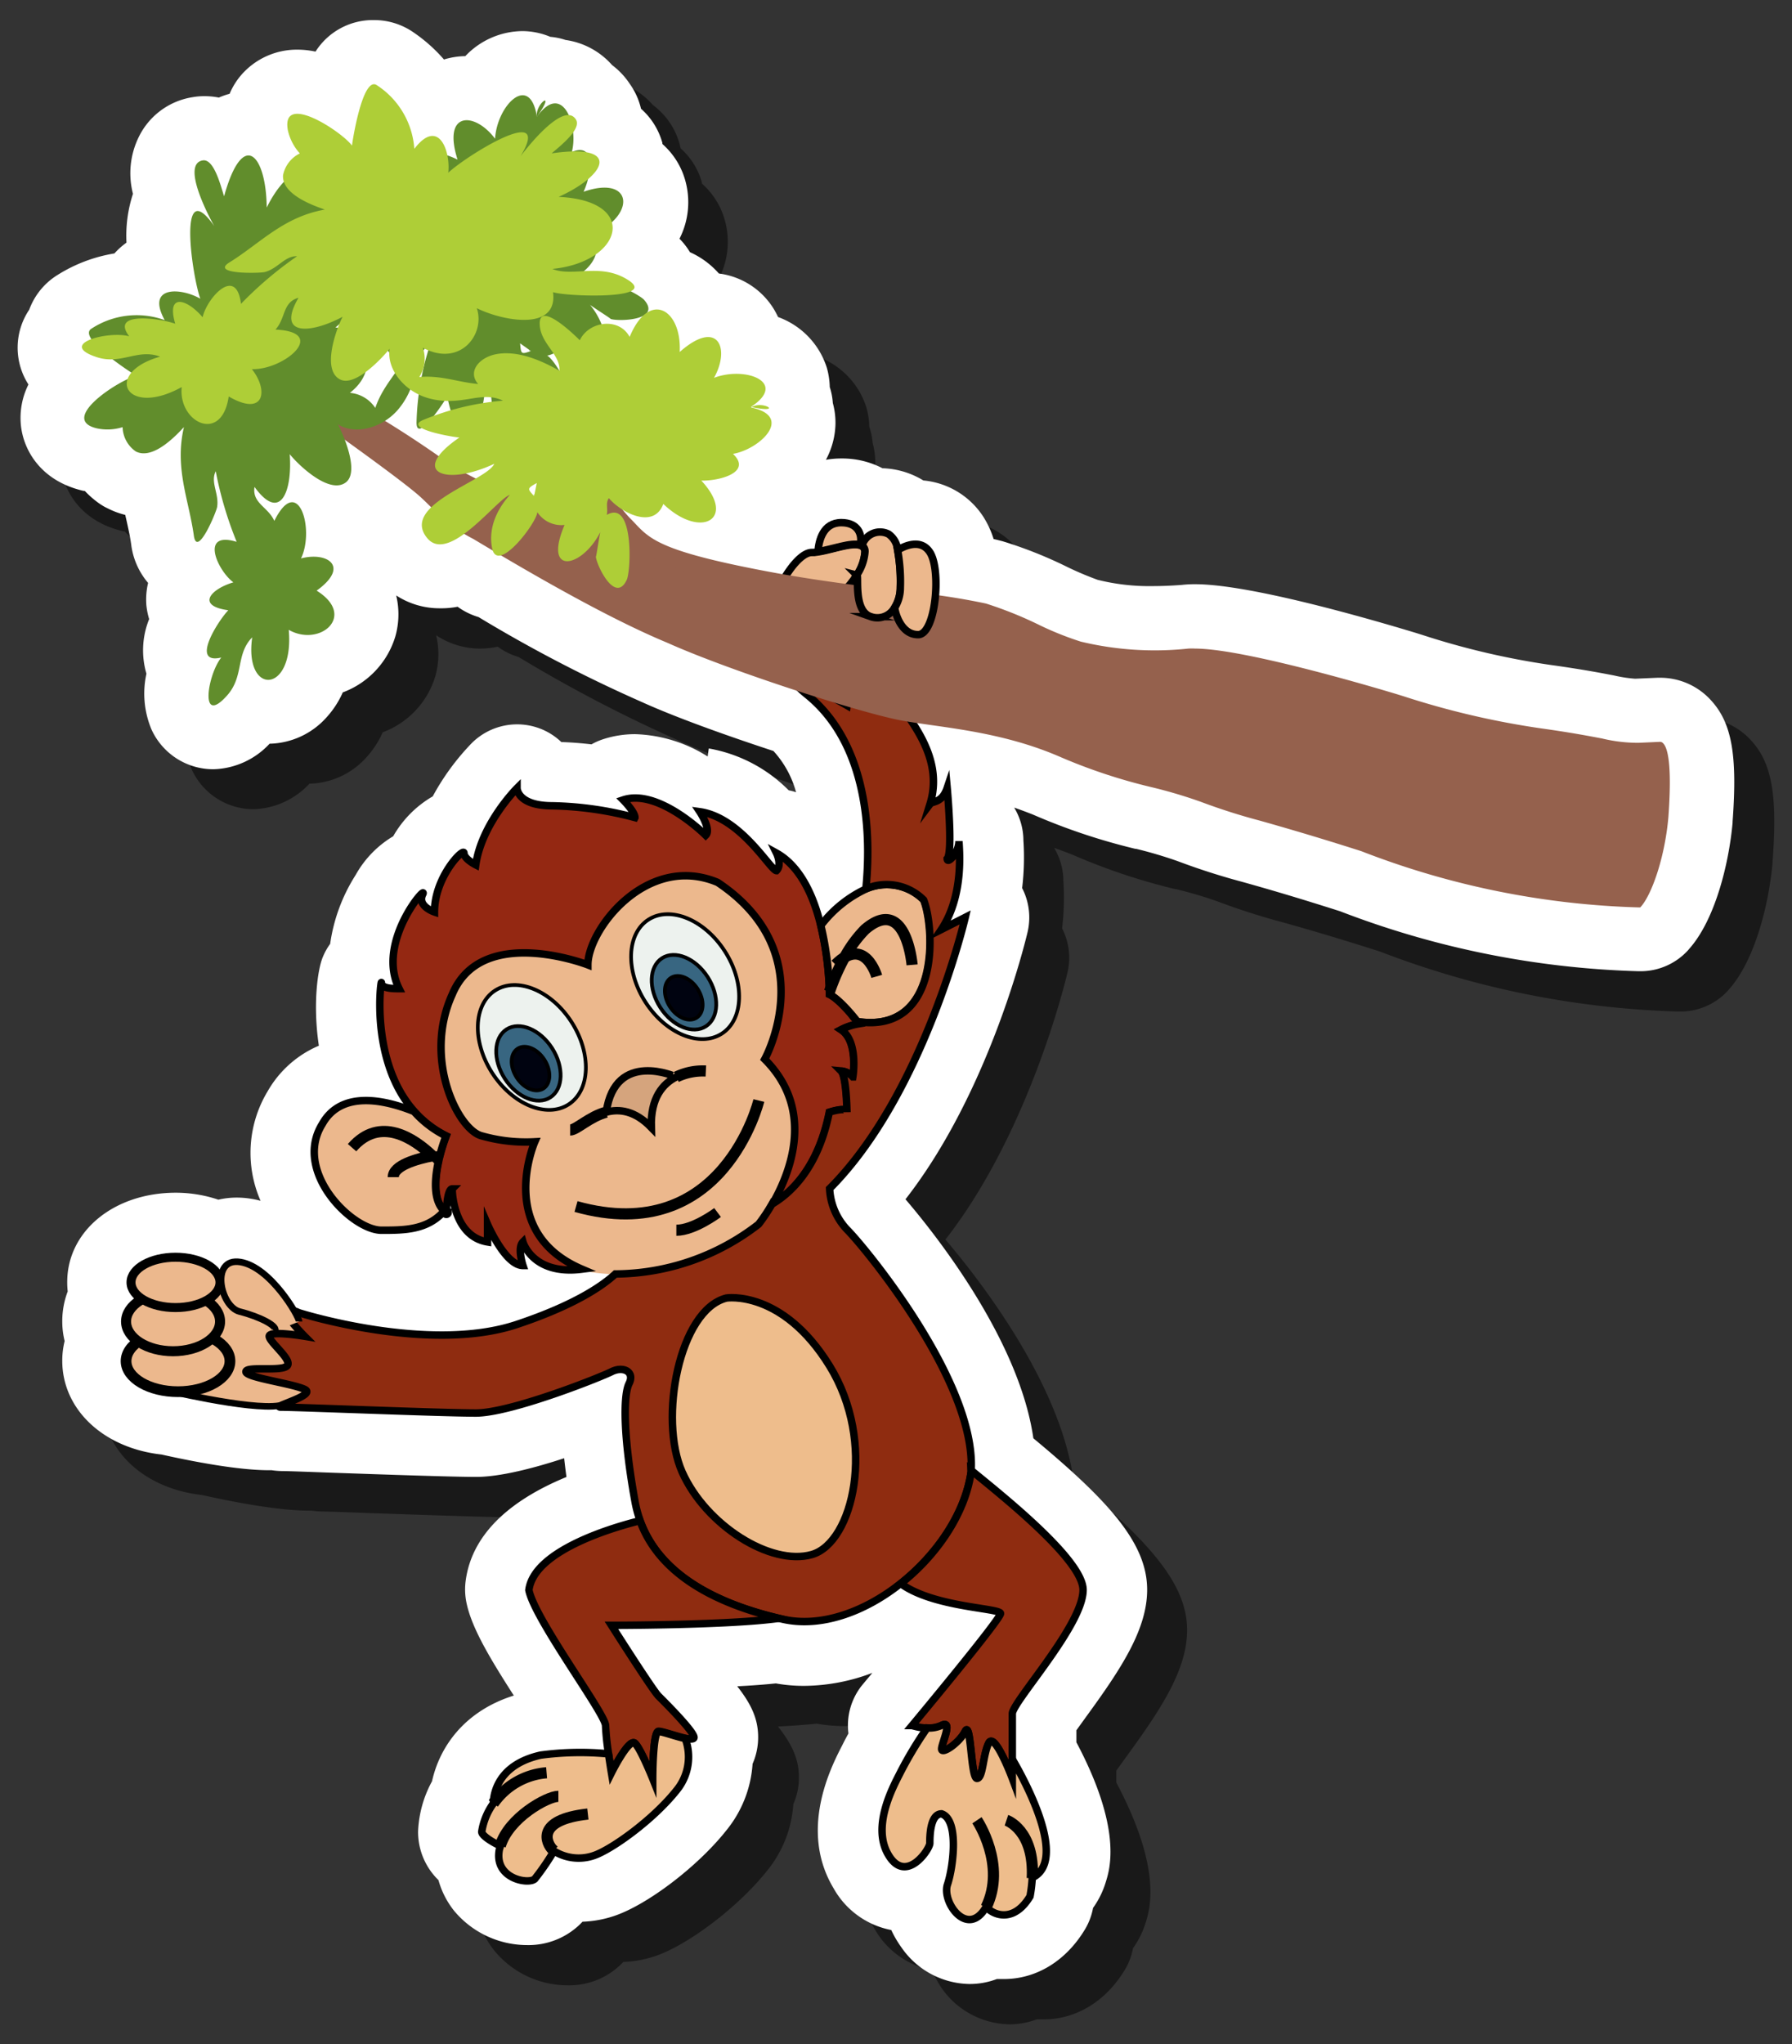 <svg id="ba258fa2-2fe5-4768-b5dd-2631c076f79e" data-name="Layer 1" xmlns="http://www.w3.org/2000/svg" width="257" height="293.1" viewBox="0 0 257 293.1">
  <rect x="0" y="0" width="257" height="293.1" fill="#333333" stroke="none"/>
  <defs>
    <style>
      .b08cb1ed-aacb-48f2-87bb-1bfb1cc8c3ce {
        opacity: 0.5;
      }

      .a60b7ff8-e358-4423-97af-ba09f050859a {
        fill: #fff;
      }

      .a3ab07ec-15b0-4703-8e33-431f051e5e84, .b734db4f-b05d-4825-88c1-a6e7ddf1faa7, .bbc5af43-70ff-4950-a69b-342c864a9eed, .bc5de270-5d9c-48d7-a3dd-3b832a3270f8, .bca28ac5-d95d-4d1d-8f25-a8256bfb82bb, .fcf2f7b2-f009-41ca-ae94-54078f30c451 {
        fill: #ecb88d;
      }

      .a3ab07ec-15b0-4703-8e33-431f051e5e84, .a5d9bf98-2ce0-4395-8ff1-5f0d3708c6cf, .a89f6a43-e320-4109-b412-b5ed01e07c69, .ac4eb144-ebba-4828-ba5d-2686a8a09004, .b121bacb-40af-4bc2-b7cd-42a7fb0028d8, .b734db4f-b05d-4825-88c1-a6e7ddf1faa7, .b8584791-f065-432a-952e-54b403e77846, .bc5de270-5d9c-48d7-a3dd-3b832a3270f8, .bca28ac5-d95d-4d1d-8f25-a8256bfb82bb, .e9299308-2d06-4b7f-8478-0db1428c925f, .ee5e8f91-16be-4200-b6ec-4b43d994734b, .fb9cb8df-7d0d-4346-80d2-f28b469562fe, .fcf2f7b2-f009-41ca-ae94-54078f30c451 {
        stroke: #000;
        stroke-miterlimit: 10;
      }

      .bca28ac5-d95d-4d1d-8f25-a8256bfb82bb {
        stroke-width: 0.94px;
      }

      .a5d9bf98-2ce0-4395-8ff1-5f0d3708c6cf, .a89f6a43-e320-4109-b412-b5ed01e07c69, .ac4eb144-ebba-4828-ba5d-2686a8a09004, .b734db4f-b05d-4825-88c1-a6e7ddf1faa7, .b8584791-f065-432a-952e-54b403e77846 {
        stroke-width: 1.07px;
      }

      .a5d9bf98-2ce0-4395-8ff1-5f0d3708c6cf {
        fill: #d5a47d;
      }

      .a89f6a43-e320-4109-b412-b5ed01e07c69 {
        fill: #942812;
      }

      .fb9cb8df-7d0d-4346-80d2-f28b469562fe {
        fill: none;
        stroke-width: 1.6px;
      }

      .ac4eb144-ebba-4828-ba5d-2686a8a09004 {
        fill: #8f2c10;
      }

      .b8584791-f065-432a-952e-54b403e77846 {
        fill: #eebd8c;
      }

      .e9299308-2d06-4b7f-8478-0db1428c925f {
        fill: #edf2ee;
      }

      .b121bacb-40af-4bc2-b7cd-42a7fb0028d8, .e9299308-2d06-4b7f-8478-0db1428c925f, .ee5e8f91-16be-4200-b6ec-4b43d994734b {
        stroke-width: 0.53px;
      }

      .ee5e8f91-16be-4200-b6ec-4b43d994734b {
        fill: #386681;
      }

      .b121bacb-40af-4bc2-b7cd-42a7fb0028d8 {
        fill: #000310;
      }

      .bc5de270-5d9c-48d7-a3dd-3b832a3270f8 {
        stroke-width: 1.54px;
      }

      .a3ab07ec-15b0-4703-8e33-431f051e5e84 {
        stroke-width: 1.44px;
      }

      .fcf2f7b2-f009-41ca-ae94-54078f30c451 {
        stroke-width: 1.29px;
      }

      .ffec3832-a2cb-4cab-a554-a706b98e9466 {
        fill: #95614d;
      }

      .e50e5f6d-ce0b-4246-8050-0fff9ceac9ef {
        fill: #618d2c;
      }

      .b0a542bc-d30a-46bd-a7a1-bf740f4b2731 {
        fill: #aece37;
      }
    </style>
  </defs>
  <g>
    <path class="b08cb1ed-aacb-48f2-87bb-1bfb1cc8c3ce" d="M251.11,106.14a9.83,9.83,0,0,0-7.22-3.21h-.4l-3.24.14a19.57,19.57,0,0,1-3-.46c-2.2-.43-4.91-.93-9.15-1.52a110.35,110.35,0,0,1-18.31-4.28l-.92-.29c-6.93-2.1-23.9-7-31.71-7a18.82,18.82,0,0,0-1.93.09c-1.44.11-2.84.17-4.16.17a30.57,30.57,0,0,1-7.9-.9,45,45,0,0,1-4.4-1.87,62.21,62.21,0,0,0-9.16-3.64c-.43-.12-.88-.23-1.36-.34a13.32,13.32,0,0,0-1.54-3.26,11.5,11.5,0,0,0-8.58-5.17c-.29-.18-.58-.34-.86-.48a11.94,11.94,0,0,0-5-1.27,12.53,12.53,0,0,0-5.9-1.4,12.28,12.28,0,0,0-2.21.19,11.41,11.41,0,0,0,1.37-5.14,10.81,10.81,0,0,0-.38-3,9.21,9.21,0,0,0-.48-2.31,11.12,11.12,0,0,0-.41-2.75,11.39,11.39,0,0,0-7-7.3c-.15-.32-.32-.63-.49-.94a10.83,10.83,0,0,0-8-5.3c-.09-.11-.19-.21-.29-.32a12.07,12.07,0,0,0-3.86-2.74,10.29,10.29,0,0,0-1.5-1.93,11.54,11.54,0,0,0,.49-9.37,10.87,10.87,0,0,0-2.94-4.21s0-.09,0-.14a10.21,10.21,0,0,0-3.06-4.92,10.2,10.2,0,0,0-1.47-3.56,10.7,10.7,0,0,0-2.52-2.67,10.85,10.85,0,0,0-6.68-3.62A8.91,8.91,0,0,0,84.67,11a10.45,10.45,0,0,0-4-.82,11.42,11.42,0,0,0-8.19,3.59,11.06,11.06,0,0,0-3.06.48A22.74,22.74,0,0,0,65,10.37a9.88,9.88,0,0,0-5.6-1.74A9.75,9.75,0,0,0,51,13.15a12.56,12.56,0,0,0-2.57-.28,10.57,10.57,0,0,0-8.19,3.76,10.17,10.17,0,0,0-1.56,2.57,10.41,10.41,0,0,0-1.54.54,10.7,10.7,0,0,0-2.1-.2,9.6,9.6,0,0,0-1.7.15,10.37,10.37,0,0,0-7.76,5.85,11.77,11.77,0,0,0-.76,8,19.49,19.49,0,0,0-.93,7A10.6,10.6,0,0,0,22.16,42,21.92,21.92,0,0,0,14,45.08a9.82,9.82,0,0,0-4.09,5A9.75,9.75,0,0,0,9.83,60.8a10.75,10.75,0,0,0-1.11,6c.38,3.62,2.91,8,9,9.39l.16,0a13.55,13.55,0,0,0,2.26,1.93c.31.2.62.39.95.56a11.61,11.61,0,0,0,2.54.95l.15.65c.28,1.26.55,2.45.7,3.54a10.45,10.45,0,0,0,2.43,5.56,10,10,0,0,0-.24,3.19,10.41,10.41,0,0,0,.39,2,11.93,11.93,0,0,0-.29,7.76,13.25,13.25,0,0,0,.75,8.05,9.74,9.74,0,0,0,8.86,5.65,11.39,11.39,0,0,0,8-3.66,11.27,11.27,0,0,0,8.17-3.78A13.24,13.24,0,0,0,54.89,105a12.36,12.36,0,0,0,7.53-8,11.62,11.62,0,0,0,.13-5.91A11.37,11.37,0,0,0,68.81,93a12.47,12.47,0,0,0,2.57-.27,9.88,9.88,0,0,0,3,1.48,206.41,206.41,0,0,0,23.46,12.2c4.41,2,11.33,4.54,18.83,7a14.3,14.3,0,0,1,3.25,5.92,7.88,7.88,0,0,0-1.06-.28,21.25,21.25,0,0,0-11.46-6l-.16,1.15A20.57,20.57,0,0,0,96.87,111a14.79,14.79,0,0,0-4.65.74,9.07,9.07,0,0,0-1.62.72c-1.37-.16-2.83-.28-4.33-.33a9,9,0,0,0-2.84-1.85,9.22,9.22,0,0,0-10,2,34.59,34.59,0,0,0-5.6,7.64,15.36,15.36,0,0,0-5.67,5.73,14.8,14.8,0,0,0-5.38,5.62,24.83,24.83,0,0,0-3.65,9.87,8.86,8.86,0,0,0-1,1.76c-.82,1.83-1.5,7-.62,12.84a15.35,15.35,0,0,0-7.36,6.56,17.12,17.12,0,0,0-1,15.68,13.06,13.06,0,0,0-1.41-.3,12.47,12.47,0,0,0-2-.16,11.49,11.49,0,0,0-2.64.3,19.26,19.26,0,0,0-6.1-1c-8.88,0-15.58,5.51-15.58,12.81a11.9,11.9,0,0,0,.07,1.34,12.06,12.06,0,0,0-.78,4.27,11.82,11.82,0,0,0,.34,2.85,11.6,11.6,0,0,0-.34,2.83c0,7,5.94,12.52,14.23,13.44,4.75,1.06,11.07,2.25,15.4,2.25h.4a11.33,11.33,0,0,0,1.43.12c.83,0,3.66.11,7.22.24,7.28.25,17.25.6,20.68.6s8.26-1.25,12.62-2.68c.09.85.2,1.74.33,2.69-7.14,2.94-13.55,7.62-14.47,15a9.36,9.36,0,0,0,.11,2.94c.69,3.44,3,7.48,6.81,13.4-7.18,2.26-10.67,7.47-11.73,12.29a16.36,16.36,0,0,0-2,7.17,9.63,9.63,0,0,0,2.92,7,12.35,12.35,0,0,0,2.33,4.43,13.61,13.61,0,0,0,10.46,4.86,10.62,10.62,0,0,0,7.6-3l.34-.35a16,16,0,0,0,4.52-.82c4.73-1.57,12-7.08,16.12-12.28a16.87,16.87,0,0,0,3.75-9.53,9.5,9.5,0,0,0,.8-3.82c0-2.66-1-4.76-3-7.31,2-.1,3.89-.24,5.54-.41a22.9,22.9,0,0,0,4.07.35,27.94,27.94,0,0,0,9.77-1.86l-1.37,1.64a9.2,9.2,0,0,0-2.06,7.05c-.34.61-.61,1.13-.79,1.49l-.15.3c-1.54,3-6.2,12.05-1.2,20.39a12.09,12.09,0,0,0,8.28,6A15.26,15.26,0,0,0,135,285a12.07,12.07,0,0,0,9.76,5.26,11,11,0,0,0,3.93-.71c.34,0,.67,0,1,0,4.68,0,8.92-2.6,11.64-7.12a9.2,9.2,0,0,0,1.16-3.08,12.65,12.65,0,0,0,1.82-3.68c.61-1.95,2.38-7.66-4.21-20.07v-1.72l1.32-1.83c5-6.86,8.83-12.57,8.83-18.32,0-6.67-5.49-12.72-16.32-21.72-2-13.93-13.72-28.87-18.34-34.27,12.07-15.46,17.27-37.29,17.51-38.31a9.2,9.2,0,0,0-.78-6.31,36.93,36.93,0,0,0,.18-6.87v-.15a9.17,9.17,0,0,0-1.32-4.52c.9.31,1.8.65,2.69,1a88.58,88.58,0,0,0,14.68,4.91l.11,0a61.78,61.78,0,0,1,5.95,1.76,97.71,97.71,0,0,0,9.36,3c3,.84,7.4,2.1,13.94,4.19a129,129,0,0,0,42.77,8.6h.52a9.22,9.22,0,0,0,6.67-3.06l.06-.08c3.82-4.24,5.77-12.44,6.28-18.16v-.15C254.94,114,254.12,109.4,251.11,106.14Z"/>
    <path class="a60b7ff8-e358-4423-97af-ba09f050859a" d="M245.36,100.39a9.83,9.83,0,0,0-7.22-3.21h-.4l-3.24.14a19.57,19.57,0,0,1-3-.46c-2.2-.43-4.91-.93-9.15-1.52a110.35,110.35,0,0,1-18.31-4.28l-.92-.29c-6.93-2.1-23.9-7-31.71-7a16.22,16.22,0,0,0-1.93.1c-1.45.11-2.84.17-4.16.17a30.57,30.57,0,0,1-7.9-.9,46.05,46.05,0,0,1-4.41-1.87,61.64,61.64,0,0,0-9.15-3.64c-.43-.12-.88-.23-1.36-.34A13.32,13.32,0,0,0,141,74.06a11.5,11.5,0,0,0-8.58-5.17c-.29-.18-.58-.34-.86-.48a11.94,11.94,0,0,0-5-1.27,12.53,12.53,0,0,0-5.9-1.4,12.28,12.28,0,0,0-2.21.19,11.41,11.41,0,0,0,1.37-5.14,10.76,10.76,0,0,0-.38-3A9.38,9.38,0,0,0,119,55.5a11.1,11.1,0,0,0-.41-2.74,11.39,11.39,0,0,0-7-7.3c-.15-.32-.32-.63-.49-.94a10.83,10.83,0,0,0-8-5.3c-.09-.11-.19-.21-.29-.32a12.07,12.07,0,0,0-3.86-2.74,10.29,10.29,0,0,0-1.5-1.93,11.54,11.54,0,0,0,.49-9.37,10.87,10.87,0,0,0-2.94-4.21s0-.1,0-.14a10.15,10.15,0,0,0-3.07-4.92A10,10,0,0,0,90.3,12a10.7,10.7,0,0,0-2.52-2.67A10.91,10.91,0,0,0,81.1,5.73a9.39,9.39,0,0,0-2.18-.45,10.45,10.45,0,0,0-4-.82,11.42,11.42,0,0,0-8.19,3.59,11.06,11.06,0,0,0-3.06.48,22.74,22.74,0,0,0-4.4-3.91,9.88,9.88,0,0,0-5.6-1.74A9.75,9.75,0,0,0,45.25,7.4a12.56,12.56,0,0,0-2.57-.28,10.57,10.57,0,0,0-8.19,3.76,10.17,10.17,0,0,0-1.56,2.57,10.41,10.41,0,0,0-1.54.54,10.7,10.7,0,0,0-2.1-.2,9.6,9.6,0,0,0-1.7.15,10.37,10.37,0,0,0-7.76,5.85,11.77,11.77,0,0,0-.76,8,19.27,19.27,0,0,0-.93,7,10.6,10.6,0,0,0-1.73,1.55,21.92,21.92,0,0,0-8.13,3.07,9.82,9.82,0,0,0-4.09,5,9.75,9.75,0,0,0-.11,10.72A10.67,10.67,0,0,0,3,61c.38,3.62,2.91,8,9,9.39l.16,0a13.55,13.55,0,0,0,2.26,1.93c.31.2.62.39,1,.56a11.61,11.61,0,0,0,2.54.95l.15.65c.28,1.26.55,2.45.7,3.54a10.45,10.45,0,0,0,2.43,5.56,10.29,10.29,0,0,0-.25,3.19,10.66,10.66,0,0,0,.4,2A11.93,11.93,0,0,0,21,96.6a13.26,13.26,0,0,0,.75,8.05,9.74,9.74,0,0,0,8.86,5.65,11.39,11.39,0,0,0,8.05-3.66,11.27,11.27,0,0,0,8.17-3.78,13.24,13.24,0,0,0,2.33-3.58,12.36,12.36,0,0,0,7.53-8,11.58,11.58,0,0,0,.13-5.9,11.37,11.37,0,0,0,6.26,1.84A12.47,12.47,0,0,0,65.63,87a9.88,9.88,0,0,0,3,1.48,206.41,206.41,0,0,0,23.46,12.2c4.41,2,11.33,4.54,18.83,7a14.3,14.3,0,0,1,3.25,5.92,7.88,7.88,0,0,0-1.06-.28,21.29,21.29,0,0,0-11.46-6l-.16,1.15a20.57,20.57,0,0,0-10.39-3.2,14.75,14.75,0,0,0-4.65.74,9.07,9.07,0,0,0-1.62.72c-1.37-.16-2.83-.28-4.33-.33a9.11,9.11,0,0,0-2.84-1.85,9.22,9.22,0,0,0-10,2,34.59,34.59,0,0,0-5.6,7.64,15.41,15.41,0,0,0-5.67,5.72A14.89,14.89,0,0,0,51,125.47a24.83,24.83,0,0,0-3.65,9.87,8.86,8.86,0,0,0-1,1.76c-.82,1.83-1.5,7-.62,12.84a15.35,15.35,0,0,0-7.36,6.56,17.09,17.09,0,0,0-1,15.68,13.06,13.06,0,0,0-1.41-.3,12.47,12.47,0,0,0-2-.16,11.49,11.49,0,0,0-2.64.3,19.26,19.26,0,0,0-6.1-1c-8.88,0-15.58,5.51-15.58,12.81a11.9,11.9,0,0,0,.07,1.34,12.06,12.06,0,0,0-.78,4.27,11.82,11.82,0,0,0,.34,2.85,11.6,11.6,0,0,0-.34,2.83c0,7,5.94,12.52,14.23,13.44,4.75,1.06,11.07,2.25,15.4,2.25h.4a11.33,11.33,0,0,0,1.43.12c.83,0,3.66.11,7.22.24,7.28.25,17.25.6,20.68.6s8.26-1.25,12.62-2.68c.09.85.2,1.74.33,2.69-7.14,2.94-13.55,7.61-14.47,15a9.36,9.36,0,0,0,.11,2.94c.69,3.44,3,7.48,6.81,13.4-7.19,2.26-10.67,7.47-11.73,12.29a16.36,16.36,0,0,0-2,7.17,9.63,9.63,0,0,0,2.92,7A12.35,12.35,0,0,0,65.14,274,13.64,13.64,0,0,0,75.6,278.9a10.62,10.62,0,0,0,7.6-3l.34-.35a16,16,0,0,0,4.52-.82c4.73-1.57,12-7.08,16.11-12.28a16.81,16.81,0,0,0,3.76-9.53,9.5,9.5,0,0,0,.8-3.82c0-2.66-1-4.76-3-7.31,2-.1,3.89-.24,5.54-.41a22.9,22.9,0,0,0,4.07.35,27.94,27.94,0,0,0,9.77-1.86l-1.37,1.64a9.2,9.2,0,0,0-2.06,7.05c-.34.61-.61,1.13-.79,1.49l-.15.3c-1.54,3-6.2,12.05-1.2,20.39a12.09,12.09,0,0,0,8.28,6,15.26,15.26,0,0,0,1.45,2.48,12.07,12.07,0,0,0,9.76,5.26,11,11,0,0,0,3.93-.71c.34,0,.67,0,1,0,4.68,0,8.92-2.6,11.64-7.12a9.2,9.2,0,0,0,1.16-3.08,12.58,12.58,0,0,0,1.82-3.69c.61-1.94,2.38-7.65-4.21-20.06v-1.72l1.32-1.83c5-6.86,8.83-12.57,8.83-18.32,0-6.67-5.49-12.72-16.32-21.72-2-13.93-13.72-28.87-18.34-34.27,12.07-15.46,17.27-37.29,17.51-38.31a9.2,9.2,0,0,0-.78-6.31,37,37,0,0,0,.18-6.88v-.14a9.17,9.17,0,0,0-1.32-4.52c.9.31,1.8.65,2.69,1a88.58,88.58,0,0,0,14.68,4.91l.11,0a61.78,61.78,0,0,1,5.95,1.76,97.71,97.71,0,0,0,9.36,3c3,.84,7.4,2.1,13.94,4.19a129,129,0,0,0,42.77,8.6h.52a9.22,9.22,0,0,0,6.67-3.06l.06-.08c3.82-4.24,5.77-12.44,6.28-18.16v-.15C249.19,108.24,248.37,103.65,245.36,100.39Z"/>
    <g>
      <g>
        <path class="bca28ac5-d95d-4d1d-8f25-a8256bfb82bb" d="M23,199.15s12.79,3.11,17.05,2.4,5.67-2.13,5.67-2.13l-1.42-8.51-2.54-3-8.1-3.35h-5"/>
        <path class="b734db4f-b05d-4825-88c1-a6e7ddf1faa7" d="M110.52,90.16c.84,3.38,4.22,6.76,5.28,8,2.24,1,5.71,3,5.71,3s.84-7.61,1.69-6.76,0,3.38.85,4.22,3.38-5.07,5.07-4.22a.91.91,0,0,1,.42.36A3.84,3.84,0,0,0,131.76,91h-.11c-2.25,0-3.17-2.67-3.34-3.85a2.81,2.81,0,0,1-3.42,1.32c-2.54-.85-1.69-5.92-2-6a6.87,6.87,0,0,0,1.16-3.25,1,1,0,0,0-.42-.9,1,1,0,0,0-.26-.12c-1.26-.45-4.05.64-6.06.94a5.52,5.52,0,0,1-.87.08C113.9,79.17,109.67,86.78,110.52,90.16Z"/>
        <path class="b734db4f-b05d-4825-88c1-a6e7ddf1faa7" d="M123.2,93.54c2.54-6.76-4.23-7.61-4.23-7.61,1.06,0,2.78-1.65,3.92-3.51"/>
        <path class="b734db4f-b05d-4825-88c1-a6e7ddf1faa7" d="M117.31,79.09c2-.3,4.8-1.39,6.06-.94.36-1.57-.35-3.21-2.71-3.21C118,74.94,117.43,77.57,117.31,79.09Z"/>
        <path class="bbc5af43-70ff-4950-a69b-342c864a9eed" d="M128.31,87.15a2,2,0,0,1,0-.37"/>
        <path class="bbc5af43-70ff-4950-a69b-342c864a9eed" d="M69.09,162.87a23.26,23.26,0,0,0,7.61.85S71,176.67,83.47,182h0l.83.33a24,24,0,0,0,4,.37,33.78,33.78,0,0,0,20.54-7.13,25.06,25.06,0,0,0,1.92-2.88c2.61-4.51,6.19-13.53-1.08-20.8,0,0,8.46-15.22-6.76-25.36-10.15-4.23-18.6,6.76-18.6,11.83,0,0-15.22-5.92-19.45,4.23C60.63,151.88,65.7,162,69.09,162.87Zm17.85-3.4c1.29-9,10-5.05,10-5.05-1.91,1-3.72,3-3.58,7.25C91,159.22,88.81,159,86.94,159.47Z"/>
        <path class="a5d9bf98-2ce0-4395-8ff1-5f0d3708c6cf" d="M86.94,159.47c1.87-.5,4.09-.25,6.47,2.2-.14-4.26,1.67-6.3,3.58-7.25C97,154.42,88.23,150.43,86.94,159.47Z"/>
        <path class="a89f6a43-e320-4109-b412-b5ed01e07c69" d="M59.42,159.36A15.08,15.08,0,0,0,64,162.87a27.18,27.18,0,0,0-.85,2.66c-.09.34-.18.72-.26,1.1-.53,2.47-.74,5.52.86,7l.29-.34c.06-1,.26-2.82.81-2.82a10.74,10.74,0,0,0,.13,1.45c.32,2,1.37,5.57,4.94,6.16v-2.53s2.54,5.91,5.08,5.91c0,0-.85-2.53,0-3.38,0,0,1.37,4.81,8.46,3.9C71,176.67,76.7,163.72,76.7,163.72a23.26,23.26,0,0,1-7.61-.85c-3.39-.84-8.46-11-4.23-20.29,4.23-10.15,19.45-4.23,19.45-4.23,0-5.07,8.45-16.06,18.6-11.83,15.22,10.14,6.76,25.36,6.76,25.36,7.27,7.27,3.69,16.29,1.08,20.8,2.7-1.59,6.62-5.22,8.22-13.19,0,0,2.52-.84,2.54,0,0-.7-.12-5.18-.85-5.91a2.6,2.6,0,0,1,1.69.85s.85-5.08-1.69-6.77a8.54,8.54,0,0,1,2.54-.84l-.25-.32c-.67-.86-2.61-3.23-4-3.91,0,0,0-.12,0-.34h0a46.27,46.27,0,0,0-1.24-9.53c-1-4.17-2.92-8.49-6.35-10.4.06.12.8,1.71,0,2.52-.84,0-5.07-7.61-11-8.45,0,0,1.69,2.54.85,3.38,0,0-6.77-6.76-11.84-5.07,0,0,1.69,1.69,1.69,2.53a49.51,49.51,0,0,0-11.84-1.69c-5.07,0-5.07-2.53-5.07-2.53s-5.07,5.07-5.92,11c0,0-1.69-.85-1.69-1.69s-4.23,3.38-4.23,8.45c0,0-2.53-.84-1.69-2.53s-6.76,6.76-3.38,13.52c-.85,0-2.54,0-2.54-.84S52.91,152.07,59.42,159.36Z"/>
        <path class="fb9cb8df-7d0d-4346-80d2-f28b469562fe" d="M63.76,173.64a1.27,1.27,0,0,0,.25.22c0,.3,0,0,0-.56"/>
        <path class="fb9cb8df-7d0d-4346-80d2-f28b469562fe" d="M111.37,122.3h0"/>
        <path class="fb9cb8df-7d0d-4346-80d2-f28b469562fe" d="M121.51,159.48v.09"/>
        <path class="fb9cb8df-7d0d-4346-80d2-f28b469562fe" d="M108.83,157.8S103.75,178.94,82.61,173"/>
        <path class="fb9cb8df-7d0d-4346-80d2-f28b469562fe" d="M102.91,173.86S99.53,176.4,97,176.4"/>
        <path class="fb9cb8df-7d0d-4346-80d2-f28b469562fe" d="M97,154.42a8.74,8.74,0,0,1,4.23-.85"/>
        <path class="fb9cb8df-7d0d-4346-80d2-f28b469562fe" d="M86.94,159.47c-2.42.65-4.27,2.56-5.17,2.56"/>
        <path class="b734db4f-b05d-4825-88c1-a6e7ddf1faa7" d="M117.72,132.7a46.27,46.27,0,0,1,1.24,9.53h0c0,.22,0,.34,0,.34,1.37.68,3.31,3,4,3.91,12,1.82,11.15-13.45,9.55-17.44a7.5,7.5,0,0,0-8.28-1.59A17.37,17.37,0,0,0,117.72,132.7Z"/>
        <path class="fb9cb8df-7d0d-4346-80d2-f28b469562fe" d="M130.81,138.35s-.85-10.14-6.76-5.07a17.84,17.84,0,0,0-2.93,4,31.81,31.81,0,0,0-2.16,4.92"/>
        <path class="fb9cb8df-7d0d-4346-80d2-f28b469562fe" d="M125.74,140s-1.69-5.92-5.92-1.69"/>
        <path class="b734db4f-b05d-4825-88c1-a6e7ddf1faa7" d="M54.71,176.4c3.27,0,6.56,0,9-2.76-1.6-1.49-1.39-4.54-.86-7-.26-.27-.56-.58-.9-.9l1.16-.2a27.18,27.18,0,0,1,.85-2.66,15.08,15.08,0,0,1-4.59-3.51c-4.08-1.64-10.41-3.13-13.16,1.82C42,168,50.49,176.4,54.71,176.4Z"/>
        <path class="fb9cb8df-7d0d-4346-80d2-f28b469562fe" d="M50.49,164.56c4-4.6,8.86-1.36,11.51,1.17"/>
        <path class="fb9cb8df-7d0d-4346-80d2-f28b469562fe" d="M56.4,168.79c0-1.68,3.35-2.62,5.6-3.06"/>
        <path class="ac4eb144-ebba-4828-ba5d-2686a8a09004" d="M40.34,201.77h.11c2.34,0,22.81.84,27.79.84s17.76-5.07,19.45-5.92,3.38,0,2.53,1.69-.84,7.61.85,16.91a16.92,16.92,0,0,0,.74,2.76c2.68,7.44,10.29,11.74,19.91,14h0l.48.11c5.48,1.27,11.8-1,17-5.14s9.24-10.06,10.08-16a2.09,2.09,0,0,0,0-.25c.64-12.68-15.24-31.9-17.76-34.42a9.15,9.15,0,0,1-2.54-5.92c13.53-13.53,19.45-38.89,19.45-38.89L135,133.28c3.38-5.07,2.53-11.84,2.53-12.68,0,1.69-1.69,3.38-1.69,2.53.85-.84,0-10.14,0-10.14-.74,2.21-2.13,1.85-2.46,2.29,2.32-7.49-4.31-13.31-5.15-15.82-.73-2.22,1.74-3.78,1.27-4.71a.91.91,0,0,0-.42-.36c-1.69-.85-4.23,5.07-5.07,4.22s0-3.38-.85-4.22-1.69,6.76-1.69,6.76-3.47-2-5.71-3c-1.9-.87-2.92-1-.21,1.3,10,7.88,9.13,23,8.63,28a7.5,7.5,0,0,1,8.28,1.59c1.6,4,2.44,19.26-9.55,17.44l.25.32a8.54,8.54,0,0,0-2.54.84c2.54,1.69,1.69,6.77,1.69,6.77a2.6,2.6,0,0,0-1.69-.85c.73.73.83,5.21.85,5.91,0-.83-2.54,0-2.54,0-1.6,8-5.52,11.6-8.22,13.19a25.06,25.06,0,0,1-1.92,2.88,33.78,33.78,0,0,1-20.54,7.13c-1.67,1.56-5.61,4.4-14.13,7.24-12.68,4.23-31.28-1.69-31.28-1.69s-1.16-.58-1.56-.3a.35.35,0,0,0-.14.3c0,.84,2.54,3.38,2.54,3.38s-5.07-.85-5.07,0S42,195,41.18,195.85s-5.91,0-5.91.84,6.76,1.69,8.45,2.54S38.65,201.77,40.34,201.77Z"/>
        <path class="fb9cb8df-7d0d-4346-80d2-f28b469562fe" d="M133.41,115.29a0,0,0,0,1,0,0,0,0,0,0,0,0,0"/>
        <path class="b8584791-f065-432a-952e-54b403e77846" d="M104.18,186.12s8-1.26,14.79,9.73,3.38,25.36-2.53,27.05-15.22-4.22-18.61-11.83-.42-23.25,6.35-24.95Z"/>
        <path class="ac4eb144-ebba-4828-ba5d-2686a8a09004" d="M143.49,231.36c0,.84-12.68,16.06-12.68,16.06a8.69,8.69,0,0,0,2.16.37,4.22,4.22,0,0,0,2.07-.37c1.69-.84,0,2.54,0,3.39s2.53-.85,3.38-2.54.84,6.76,1.69,6.76.85-3.38,1.69-5.07,3.38,5.07,3.38,5.07v-9.3c0-1.69,10.15-12.68,10.15-17.75,0-4.3-11.49-13.42-16.06-17.16a2.09,2.09,0,0,1,0,.25c-.84,5.93-4.87,11.87-10.08,16C133.88,230.51,143.49,230.56,143.49,231.36Z"/>
        <path class="b8584791-f065-432a-952e-54b403e77846" d="M127.43,266c2.53,4.22,5.92-.85,5.92-1.7s0-4.22,1.69-4.22c2.53.84,1.69,7.61.84,10.14s2.91,7.79,5.54,3.21c1.27,1.37,4.1,2.15,6.3-1.52a20.07,20.07,0,0,0,.32-2.67c5-2.38-.62-13.15-2.86-17V255s-2.53-6.76-3.38-5.07S141,255,140.11,255s-.85-8.45-1.69-6.76-3.38,3.38-3.38,2.54,1.69-4.23,0-3.39a4.22,4.22,0,0,1-2.07.37,56.24,56.24,0,0,0-3.85,6.4C128.27,255.88,124.89,261.8,127.43,266Z"/>
        <path class="fb9cb8df-7d0d-4346-80d2-f28b469562fe" d="M144.34,261s4.06,1.36,3.7,8.32"/>
        <path class="fb9cb8df-7d0d-4346-80d2-f28b469562fe" d="M140.11,261s4.3,6.39,1.31,12.5h0"/>
        <path class="ac4eb144-ebba-4828-ba5d-2686a8a09004" d="M75.85,228c.85,4.22,11,17.75,11,19.44a35.59,35.59,0,0,0,.43,4.05c.21,1.47.42,2.72.42,2.72s2.53-5.07,3.38-4.23S93.61,255,93.61,255s0-6.76.84-6.76c.55,0,2.5.7,3.82,1h0c.72.15,1.26.17,1.26-.12,0-.85-4.23-5.08-5.08-5.92s-6.76-10.15-6.76-10.15,16.8,0,24-1c-9.62-2.3-17.23-6.6-19.91-14C88.36,218.9,76.57,222.21,75.85,228Z"/>
        <path class="b8584791-f065-432a-952e-54b403e77846" d="M71.75,264.67c0,.17-.09.34-.13.51-.84,4.23,4.23,5.07,5.08,4.23a35.79,35.79,0,0,0,2.74-4,6.69,6.69,0,0,0,5.71.66c2.54-.85,8.46-5.08,11.84-9.31a7.54,7.54,0,0,0,1.28-7.48h0c-1.32-.27-3.27-1-3.82-1-.84,0-.84,6.76-.84,6.76s-1.69-4.22-2.54-5.07-3.38,4.23-3.38,4.23-.21-1.25-.42-2.72a42.61,42.61,0,0,0-9.73.18c-6,1.35-6.75,5.35-6.79,6.94a9.36,9.36,0,0,0-1.66,4.05C69.09,263.19,70.52,264.1,71.75,264.67Z"/>
        <path class="fb9cb8df-7d0d-4346-80d2-f28b469562fe" d="M79.44,265.37l-.21-.19c-.84-.85-2.53-4.23,5.08-5.07"/>
        <path class="fb9cb8df-7d0d-4346-80d2-f28b469562fe" d="M71.75,264.67c1.18-4,6.7-7.1,8.33-7.1"/>
        <path class="fb9cb8df-7d0d-4346-80d2-f28b469562fe" d="M70.75,258.59a10.31,10.31,0,0,1,7.64-4.4"/>
        <g>
          <ellipse class="e9299308-2d06-4b7f-8478-0db1428c925f" cx="98.26" cy="140.04" rx="6.76" ry="9.72" transform="translate(-60.21 75.58) rotate(-32.81)"/>
          <ellipse class="ee5e8f91-16be-4200-b6ec-4b43d994734b" cx="98.09" cy="142.27" rx="4.04" ry="5.81" transform="translate(-61.44 75.85) rotate(-32.81)"/>
          <ellipse class="b121bacb-40af-4bc2-b7cd-42a7fb0028d8" cx="98.06" cy="143.07" rx="2.36" ry="3.4" transform="translate(-61.88 75.96) rotate(-32.81)"/>
        </g>
        <g>
          <ellipse class="e9299308-2d06-4b7f-8478-0db1428c925f" cx="76.27" cy="150.19" rx="6.76" ry="9.72" transform="translate(-69.21 65.29) rotate(-32.81)"/>
          <ellipse class="ee5e8f91-16be-4200-b6ec-4b43d994734b" cx="76.11" cy="152.41" rx="4.04" ry="5.81" transform="matrix(0.84, -0.54, 0.54, 0.84, -70.45, 65.55)"/>
          <ellipse class="b121bacb-40af-4bc2-b7cd-42a7fb0028d8" cx="76.08" cy="153.22" rx="2.36" ry="3.4" transform="translate(-70.88 65.67) rotate(-32.81)"/>
        </g>
        <ellipse class="bc5de270-5d9c-48d7-a3dd-3b832a3270f8" cx="25.53" cy="195.17" rx="7.45" ry="4.38"/>
        <ellipse class="a3ab07ec-15b0-4703-8e33-431f051e5e84" cx="24.82" cy="189.49" rx="6.74" ry="4.26"/>
        <ellipse class="fcf2f7b2-f009-41ca-ae94-54078f30c451" cx="25.17" cy="183.88" rx="6.38" ry="3.61"/>
        <path class="bca28ac5-d95d-4d1d-8f25-a8256bfb82bb" d="M42.9,189.49c0-.71-4.09-7.83-8.43-8.53s-2.92,6.4-.08,7.11,5.68,2.13,5,2.84"/>
      </g>
      <g>
        <g>
          <path class="ffec3832-a2cb-4cab-a554-a706b98e9466" d="M235.16,129.84a117.36,117.36,0,0,1-39.84-8c-13.59-4.36-18.07-5.13-22.94-7.05s-12.95-3.08-20.38-6.54c-8.34-3.59-16.54-4.1-22.44-5.12S104.7,95.89,95.85,91.92C86.88,88.2,75.09,81.28,68,77.05c-4.36-2.44-5-3.59-7.43-5.9S46.36,60.51,46.36,60.51l2.19-3.71a148.63,148.63,0,0,1,13.84,8.59c4.62,3.33,8,4.61,15.13,7.43S86.11,76,86.11,76a56.51,56.51,0,0,0-5.25-8.47c-2.7-3.33-9.49-10.89-9.49-10.89l2.06-1.41s7.81,6.41,10,9.23,3.73,6.92,6.68,9.87,3.08,4.74,21.27,8.07c13.46,2.44,25.38,3.08,30,4.36S151.49,91.36,155,92.3a45.77,45.77,0,0,0,15.51,1c5.64-.64,25.38,5.13,30,6.54a124,124,0,0,0,20.65,4.87c9.23,1.28,10.9,2.18,14,2.05l3.08-.13s1.66-.12.89,10.51C238.52,122.94,236.67,128.16,235.16,129.84Z"/>
          <path class="ffec3832-a2cb-4cab-a554-a706b98e9466" d="M195.24,122.05c-6.63-2.12-11.17-3.42-14.48-4.36a87.05,87.05,0,0,1-8.49-2.7,68.65,68.65,0,0,0-7-2.09,79.13,79.13,0,0,1-13.39-4.44c-6.51-2.8-13-3.74-18.24-4.48-1.47-.21-2.86-.41-4.14-.63-5.73-1-24.85-7.17-33.76-11.17C86.94,88.53,75.64,81.93,67.9,77.29a22.29,22.29,0,0,1-6.14-4.63c-.41-.4-.84-.83-1.35-1.3C58,69.09,46.32,60.82,46.2,60.74l-.2-.15,2.44-4.16.24.12a155.7,155.7,0,0,1,13.89,8.61c4.49,3.26,7.68,4.5,14.68,7.25l.38.15c4.75,1.87,7,2.67,7.92,3a51.71,51.71,0,0,0-4.91-7.81c-2.65-3.29-9.4-10.81-9.48-10.89l-.22-.23,2.5-1.71.16.14c.32.25,7.87,6.46,10,9.27a36.69,36.69,0,0,1,2.46,3.86,28.27,28.27,0,0,0,4.18,6c.28.28.54.54.78.8,2.29,2.44,4,4.19,20.35,7.19,6.94,1.25,13.51,2,18.8,2.67a97.07,97.07,0,0,1,11.23,1.69,55.76,55.76,0,0,1,7.76,3.13A45.1,45.1,0,0,0,155,92a45.38,45.38,0,0,0,15.41,1,8.17,8.17,0,0,1,1,0c7.4,0,28.21,6.32,29.09,6.59l.81.25a118.24,118.24,0,0,0,19.78,4.61c4.15.58,6.76,1.08,8.67,1.44a22,22,0,0,0,5.24.62l3.1-.14a.63.63,0,0,1,.45.24c.63.68,1.27,3.06.72,10.58-.52,5.86-2.41,11.12-3.95,12.83l-.08.09H235A118.85,118.85,0,0,1,195.24,122.05Zm43.51-4.9c.71-9.62-.63-10.21-.6-10.21l-3.08.13a22.18,22.18,0,0,1-5.36-.62c-1.91-.37-4.52-.86-8.66-1.43a120.74,120.74,0,0,1-19.86-4.63l-.83-.26c-.86-.26-21.59-6.57-28.91-6.57-.36,0-.68,0-1,0a45.43,45.43,0,0,1-15.6-1A44.7,44.7,0,0,1,149,90.15a53.73,53.73,0,0,0-7.67-3.09,94.84,94.84,0,0,0-11.15-1.68c-5.3-.63-11.87-1.42-18.82-2.67-16.58-3-18.29-4.85-20.66-7.36-.24-.25-.49-.52-.77-.8a27.88,27.88,0,0,1-4.27-6.09,34.58,34.58,0,0,0-2.42-3.8c-2-2.55-8.67-8.12-9.8-9l-1.61,1.11C73,58,78.67,64.42,81.07,67.39a56.79,56.79,0,0,1,5.29,8.51l.27.55L86,76.29c-.06,0-1.5-.42-8.61-3.21L77,72.93c-6.81-2.68-10.24-4-14.8-7.32a146.11,146.11,0,0,0-13.6-8.44l-1.9,3.26c1.64,1.16,11.79,8.37,14,10.52.51.49,1,.92,1.35,1.33a22.42,22.42,0,0,0,6,4.53C75.91,81.45,87.19,88,96,91.67c8.89,4,27.93,10.14,33.65,11.13,1.27.22,2.64.42,4.11.63,5.27.75,11.82,1.69,18.39,4.52a79.34,79.34,0,0,0,13.3,4.42,63.44,63.44,0,0,1,7.05,2.11c2.48,1,4.86,1.65,8.43,2.67,3.32.95,7.87,2.24,14.53,4.38a118.16,118.16,0,0,0,39.52,8H235C236.48,127.84,238.26,122.79,238.75,117.15Z"/>
        </g>
        <g>
          <path class="ffec3832-a2cb-4cab-a554-a706b98e9466" d="M233.08,111.54l-2.24-.52c-.72-.16-1.6-.3-2.6-.49s-2.15-.38-3.37-.63-2.53-.65-3.9-1-2.85-.8-4.39-1.14c-.77-.18-1.54-.35-2.36-.48l-2.4-.43c-1.64-.26-3.24-.69-4.87-1.06s-3.24-.83-4.83-1.23l-4.66-1.28c-3-.85-5.85-1.63-8.27-2.3s-4.45-1.18-5.87-1.51-2.25-.52-2.25-.52l2.22.63c.7.19,1.56.43,2.53.73l3.29,1c2.4.72,5.21,1.55,8.21,2.46L202,105c1.59.42,3.2.87,4.83,1.27s3.28.78,4.91,1l2.41.42c.8.11,1.58.28,2.34.44,1.52.34,3,.72,4.39,1.07s2.7.7,3.94,1,2.39.37,3.39.52,1.89.27,2.61.39Z"/>
          <path class="ffec3832-a2cb-4cab-a554-a706b98e9466" d="M234.88,114.73a6.15,6.15,0,0,0-.65-.19l-.66-.14-.74-.13c-.52,0-1-.13-1.43-.13a4.52,4.52,0,0,0-.68,0,4.47,4.47,0,0,0,.61.28,6.37,6.37,0,0,0,.66.22,3.66,3.66,0,0,0,.76.15c.26,0,.53.06.78.07s.49,0,.69,0A3,3,0,0,0,234.88,114.73Z"/>
          <path class="ffec3832-a2cb-4cab-a554-a706b98e9466" d="M234.32,116.81h-.82c-.55,0-1.34,0-2.35-.13a32.59,32.59,0,0,1-3.59-.53c-1.36-.32-2.89-.78-4.56-1.23s-3.5-.93-5.42-1.44l-6-1.58-3.2-.83c-1.07-.29-2.15-.62-3.24-.93l-1.64-.47-1.64-.54-3.3-1.07L185.6,103.9,179.65,102c-1.91-.58-3.66-1.28-5.26-1.91-3.2-1.32-5.89-2.41-7.84-3l-1.29-.36c-.39-.09-.72-.13-1-.19l-.81-.15.81.17,1,.22,1.28.4c.95.32,2.1.75,3.39,1.3l4.35,1.88c1.61.66,3.34,1.39,5.25,2l5.92,2,12.91,4.22,3.31,1,1.64.53,1.65.46c1.1.31,2.19.64,3.27.92l3.2.81c4.19,1.09,8.14,2,11.48,2.86,1.7.43,3.22.84,4.62,1.12a26.66,26.66,0,0,0,3.63.42c1,.07,1.8.07,2.35.07Z"/>
          <path class="ffec3832-a2cb-4cab-a554-a706b98e9466" d="M233.91,124l-10-1.4-1.13-.18-1.18-.23-1.21-.25-1.24-.29c-.84-.19-1.71-.4-2.59-.64s-1.77-.46-2.68-.73-1.83-.52-2.75-.81-1.85-.6-2.78-.92c-.47-.16-.94-.34-1.39-.52s-.93-.34-1.39-.56c-.92-.4-1.84-.82-2.74-1.24-1.83-.84-3.67-1.66-5.51-2.43-.91-.38-1.84-.73-2.75-1.09s-1.83-.64-2.72-1a37.9,37.9,0,0,0-5.31-1.34c-1.69-.35-3.33-.5-4.8-.83-.75-.13-1.46-.28-2.12-.43s-1.31-.28-1.91-.43l-3.08-.74c-.44-.11-.82-.2-1.16-.26s-.62-.13-.86-.15l-.72-.07.72.1a7.35,7.35,0,0,1,.84.17c.35.07.73.17,1.15.29l3.07.86c1.17.32,2.52.68,4,1s3.11.54,4.79.92a41.16,41.16,0,0,1,5.23,1.4c.88.32,1.79.61,2.7,1s1.81.71,2.72,1.1c1.82.77,3.65,1.61,5.48,2.45.92.42,1.84.84,2.76,1.23.45.21,1,.38,1.4.56s.95.36,1.41.51c.95.32,1.88.64,2.82.91s1.85.56,2.77.81,1.8.49,2.7.7,1.74.42,2.6.6c.42.08.84.18,1.25.27l1.23.21,1.19.22,1.14.15c1.51.22,2.88.34,4.1.47l3.17.34Z"/>
          <path class="ffec3832-a2cb-4cab-a554-a706b98e9466" d="M220.46,125.82s-.93-.17-2.52-.54c-.8-.16-1.76-.4-2.86-.7s-2.35-.59-3.69-1-2.81-.8-4.3-1.37-3.12-1.1-4.76-1.73-3.33-1.27-5.06-1.9l-2.61-.95-1.32-.48-1.35-.43c-1.79-.54-3.58-1.18-5.38-1.54l-5.27-1.25c-1.7-.41-3.36-.76-4.93-1.11s-3.06-.65-4.42-1l-6.59-1.6-2.5-.6s.9.24,2.48.69l6.53,1.82c1.35.38,2.85.7,4.41,1.09l4.9,1.19,5.26,1.28c1.81.38,3.55,1,5.33,1.57l1.34.42,1.32.47,2.61.93c1.74.61,3.44,1.26,5.08,1.86s3.27,1.14,4.79,1.66,3,.91,4.35,1.29c.68.18,1.32.38,1.95.52l1.77.39c1.12.25,2.1.46,2.9.6C219.53,125.68,220.46,125.82,220.46,125.82Z"/>
          <path class="ffec3832-a2cb-4cab-a554-a706b98e9466" d="M160.4,106.82s1-.17,2.92-.58a26.38,26.38,0,0,0,3.45-1,3,3,0,0,0,.47-.25.59.59,0,0,0,.22-.19.5.5,0,0,0,0-.29,2.6,2.6,0,0,0-.67-1,25,25,0,0,0-1.88-1.75L162.78,100c-.39-.31-.75-.67-1.19-1l-1.28-1c-1-.54-1.92-1.17-3-1.67l-1.61-.82L154,94.77c-2.31-1-4.84-2-7.5-2.92a80.79,80.79,0,0,0-8.63-2.31c-3-.63-6.24-1.18-9.56-1.6A83,83,0,0,0,118,87.31c-1.79,0-3.59.13-5.41.25a41,41,0,0,0-5.54.66,3.73,3.73,0,0,0-.69.23,2.08,2.08,0,0,0-.35.2s-.11.1-.16.16a.88.88,0,0,0-.11.24v.13a.61.61,0,0,0,0,.14.88.88,0,0,0,.12.2,1.8,1.8,0,0,0,.27.28c.17.17.36.32.54.47.75.6,1.52,1.15,2.31,1.69,1.59,1.07,3.22,2.11,4.87,3.13a76,76,0,0,0,10.46,5.56,44.25,44.25,0,0,0,11.75,3.08c.51,0,1,.13,1.52.17l1.54.08c1,.07,2,.07,3.07.1l6.18.14c2.07.06,4.13,0,6.22.07l3.11-.11a8.28,8.28,0,0,0,1.59-.24,1.16,1.16,0,0,0,.79-.57.59.59,0,0,0,.07-.3,1.15,1.15,0,0,0-.06-.28,1.37,1.37,0,0,0-.21-.4,14.78,14.78,0,0,0-2.29-2.2c-.41-.34-.84-.65-1.26-1a14.47,14.47,0,0,0-1.28-.88c-.45-.27-.89-.55-1.35-.81l-1.38-.72-.71-.35-.71-.31-1.44-.61a55.3,55.3,0,0,0-11.94-3.13l-1.5-.25c-.52-.08-1-.12-1.52-.18-1-.12-2-.22-3-.31-2-.18-4-.32-6-.3a15.37,15.37,0,0,0-3,.23,3.61,3.61,0,0,0-1.45.61,1.09,1.09,0,0,0-.43.79v.14l0,.09,0,.18c.06.13.11.27.18.4a8.73,8.73,0,0,0,2,2.24,17.72,17.72,0,0,0,2.41,1.7,22.64,22.64,0,0,0,5.32,2.33,48.6,48.6,0,0,0,5.58,1.09c3.69.56,7.33,1,10.89,1.2.9,0,1.79.08,2.67.06a11.16,11.16,0,0,0,2.63-.29,2.15,2.15,0,0,0,.64-.28.82.82,0,0,0,.29-.27l.08-.14c0-.07,0-.14.07-.22a1,1,0,0,0-.24-.71,2.43,2.43,0,0,0-.48-.48,10.77,10.77,0,0,0-2.25-1.23,49.85,49.85,0,0,0-9.35-2.6c-1.54-.3-3-.58-4.5-.82a17.43,17.43,0,0,0-4.36-.32,2.47,2.47,0,0,0-1.05.32,1,1,0,0,0-.42.39.64.64,0,0,0-.13.59,1.67,1.67,0,0,0,.75.8,7,7,0,0,0,.9.47A22.14,22.14,0,0,0,136,98.83a43.67,43.67,0,0,0,7,1.06l3.12.3a4.86,4.86,0,0,0,.76,0c.07,0,.12,0,.2-.08s0-.18-.05-.23a1.54,1.54,0,0,0-.29-.23,7.94,7.94,0,0,0-1.21-.73,33.12,33.12,0,0,0-4.5-1.75,32.12,32.12,0,0,0-3.46-.9,9,9,0,0,0-2.2-.2,2,2,0,0,0-.56.11l-.17.08.17-.08a2.37,2.37,0,0,1,.56-.11,9.12,9.12,0,0,1,2.19.22,33.6,33.6,0,0,1,3.45.93A34.26,34.26,0,0,1,145.46,99a8.86,8.86,0,0,1,1.19.73,2.88,2.88,0,0,1,.27.22.26.26,0,0,1,.05.09s-.08,0-.13,0a4.51,4.51,0,0,1-.73,0L143,99.75a43.7,43.7,0,0,1-7-1.11,22.93,22.93,0,0,1-3.69-1.19,6.67,6.67,0,0,1-.88-.46,1.5,1.5,0,0,1-.63-.67.42.42,0,0,1,.09-.38.88.88,0,0,1,.35-.31,2.29,2.29,0,0,1,1-.28,18.7,18.7,0,0,1,4.29.34c1.45.24,2.95.54,4.47.82a49.75,49.75,0,0,1,9.28,2.62,10.29,10.29,0,0,1,2.19,1.19c.31.24.61.57.59.89a.17.17,0,0,0,0,.1l-.08.13a.53.53,0,0,1-.19.16,1.47,1.47,0,0,1-.54.23,11.2,11.2,0,0,1-2.55.27c-.87,0-1.75,0-2.63-.06-3.55-.2-7.17-.67-10.86-1.24a43.94,43.94,0,0,1-5.53-1.09,22,22,0,0,1-5.22-2.3A18.32,18.32,0,0,1,123,95.74a8.56,8.56,0,0,1-1.9-2.1l-.14-.28,0-.18,0-.1s0,0,0,0a.77.77,0,0,1,.08-.27c0-.08.12-.14.19-.22a3.08,3.08,0,0,1,1.27-.5,15.63,15.63,0,0,1,2.92-.23c2,0,4,.14,6,.33,1,.09,2,.2,3,.31.51.07,1,.11,1.51.19l1.49.25a55,55,0,0,1,11.84,3.14l1.41.6.71.3.68.36,1.36.7c.44.26.87.53,1.3.8a13.48,13.48,0,0,1,1.27.86c.43.32.83.61,1.23.94a14.53,14.53,0,0,1,2.19,2.09.56.56,0,0,1,.14.45c0,.09-.22.2-.44.26a7.63,7.63,0,0,1-1.48.23l-3.08.12c-2.07,0-4.12,0-6.19-.06l-6.17-.12c-1,0-2.06,0-3.07-.09l-1.52-.08c-.51,0-1-.11-1.51-.16a44.16,44.16,0,0,1-11.63-3,78.33,78.33,0,0,1-10.42-5.51c-1.65-1-3.26-2-4.85-3.11-.77-.53-1.56-1.07-2.3-1.66l-.52-.44c-.16-.16-.33-.33-.29-.4s.2-.24.39-.32a4.52,4.52,0,0,1,.62-.21,40.81,40.81,0,0,1,5.47-.66c1.82-.13,3.62-.23,5.39-.26a80.83,80.83,0,0,1,10.33.59c3.32.42,6.5.95,9.55,1.57A81.44,81.44,0,0,1,153.93,95l1.71.75,1.6.79c1.08.5,2,1.12,3,1.64l1.3.94c.42.3.79.66,1.18,1l2.18,1.84a21.83,21.83,0,0,1,1.91,1.73,2.58,2.58,0,0,1,.64.94.35.35,0,0,1,0,.25.55.55,0,0,1-.2.17,2.39,2.39,0,0,1-.48.24,23.6,23.6,0,0,1-3.43,1C161.43,106.64,160.4,106.82,160.4,106.82Z"/>
          <path class="ffec3832-a2cb-4cab-a554-a706b98e9466" d="M108.67,84.91s-.26-.11-.73-.28-1.13-.44-1.93-.71-1.73-.61-2.75-.94-2.08-.68-3.16-1L96.93,81c-.51-.17-1-.3-1.44-.48s-.87-.35-1.26-.52a18.79,18.79,0,0,1-1.81-.94c-.44-.24-.67-.4-.67-.4a5.45,5.45,0,0,0,.6.49,15.87,15.87,0,0,0,1.74,1.12,11.93,11.93,0,0,0,1.24.62,13.49,13.49,0,0,0,1.44.57c.51.18,1,.34,1.56.52l1.61.5c1.08.33,2.16.66,3.19,1s2,.55,2.79.78,1.5.38,2,.51Z"/>
          <path class="ffec3832-a2cb-4cab-a554-a706b98e9466" d="M93.69,83a8,8,0,0,0-.79-.58,19.67,19.67,0,0,0-3.82-1.91,8.17,8.17,0,0,0-.94-.29,7.55,7.55,0,0,0,.8.58,20.57,20.57,0,0,0,1.85,1.06c.7.34,1.42.64,2,.84S93.69,83,93.69,83Z"/>
          <path class="ffec3832-a2cb-4cab-a554-a706b98e9466" d="M103,91.42l-2-.84L95.78,88.3l-3.45-1.58-1.88-.86c-.64-.33-1.29-.64-1.94-1-1.31-.66-2.69-1.32-4-2s-2.71-1.56-4-2.42l-1.94-1.29c-.64-.45-1.25-.93-1.86-1.39l-1.83-1.4c-.31-.22-.61-.46-.91-.68L73,75c-1.17-.87-2.44-1.58-3.56-2.31a30.88,30.88,0,0,1-3-2.23,19.81,19.81,0,0,0-2.65-1.85c-.82-.5-1.57-.88-2.18-1.18s-1.12-.5-1.47-.64l-.52-.2.51.22c.33.16.83.4,1.42.72s1.34.73,2.14,1.25c.38.27.83.54,1.24.87a14.69,14.69,0,0,1,1.31,1,34.07,34.07,0,0,0,3,2.33c1.12.76,2.33,1.49,3.52,2.37l.91.64c.3.22.59.45.88.68.6.47,1.2.94,1.82,1.41s1.22,1,1.86,1.41l2,1.34c1.34.85,2.71,1.59,4,2.38s2.76,1.38,4.08,2c.65.32,1.31.66,1.94,1l1.92.81,3.5,1.5c1.08.46,2.09.84,3,1.19l2.31.91Z"/>
        </g>
      </g>
      <g>
        <path class="b734db4f-b05d-4825-88c1-a6e7ddf1faa7" d="M122.89,82.42c.31.13-.54,5.2,2,6a2.81,2.81,0,0,0,3.42-1.32,5.48,5.48,0,0,0,.81-2.91,25.38,25.38,0,0,0-.39-5.37,3.14,3.14,0,0,0-1.3-2.24,2.69,2.69,0,0,0-3.8,1.64,1,1,0,0,1,.42.9A6.87,6.87,0,0,1,122.89,82.42Z"/>
        <path class="b734db4f-b05d-4825-88c1-a6e7ddf1faa7" d="M128.31,87.15c.17,1.18,1.09,3.85,3.34,3.85h.11c2.46-.23,3.25-9.32,1.59-11.82-1.31-2-3.64-.89-4.62-.3a25.38,25.38,0,0,1,.39,5.37A5.48,5.48,0,0,1,128.31,87.15Z"/>
      </g>
      <path class="e50e5f6d-ce0b-4246-8050-0fff9ceac9ef" d="M77,16.74c-1-6.34-5.71-1.69-6,3.15-2.91-3.88-7.6-4-5.38,3-5.46-2.75-10,.37-4.88,5.7-3.22.23-4.44,4.4-2.44,6.73-.4.15-7.88,3-4.31,4.38,2.53.94,5.09-1.05,7.13.06-2.25,1.66-5.07,4.17-5.82,7.26-.59,2.42.55,4.88,2.85,4.16-1.46,2.62-3.28,4.27-4.33,7.31a4.85,4.85,0,0,0-3.64-2.16c4.76-3.73,1.88-9-2.07-9.37,3.07-2.54,7.85-9.29,2.33-10.91,1.24-1.3,7.1-13.32,2.89-10.65-4,2.56-3.67,7.18-6,9.36,3.17-9.68-3.92-15.39-9.08-5-.07-7.54-3.39-11.41-6.11-1.62-.43-1.24-1.4-5.43-3.07-5.14-3.2.54,1.14,8.51,1.66,9.42-5.37-7.67-3.15,7.31-2,10.41-2.76-1.59-7.84-1.91-5.11,3.07a11.83,11.83,0,0,0-10.51,1.23c-2.08,1.29,5.67,6.3,6.47,6.76-2.33.48-11.28,6.22-5.69,7.53a7.27,7.27,0,0,0,3.69-.17,4.4,4.4,0,0,0,1.89,3.48c2.24,1.15,5.19-1.62,6.91-3.49C25,67.11,27.09,71.67,27.8,76.8c.46,3.28,3.24-3.41,3.34-4.11.3-1.92-1-3.53-.2-5.12a53.35,53.35,0,0,0,3,10.12c-5.38-1.63-2.71,4.17-.47,5.81-3.34,1-5.33,3.38-.73,4-1.49,1.56-5.51,7.86-1,6.78-1.94,2.36-3.22,10,.84,5.43,2.45-2.75,1.19-5.88,3.59-8.32-1.2,8.42,6.06,8.16,5.24-1.08,4.44,2.54,9.81-2,4-5.62,4.86-3.5,1.48-5.61-2.24-4.62,2-4.15-.41-12.27-3.83-5.38-.88-2-3.2-2.52-2.84-4.87,3.77,5.2,5.44.51,5.05-4.7,1.21,1.53,5.77,5.92,8.11,4,1.91-1.61-.51-7-1.21-8.29,2.55,1.64,6.53.47,8.73-2.21,3.14-3.83,1.93-7.3,4.66-9.66a38.4,38.4,0,0,0-2.1,11.49c-.13,3.49,4.17-3.11,4.4-3.64,1.65,8.7,5.65,4.68,5.46-3,1.83,2-.12,14.82,5.88,13.11,4.68-1.34-1.12-11.46-.9-13.34,1.25,2.69,3.25,4.81,6,5.41,3.76.83-.76-7.33-2.11-8A4.14,4.14,0,0,0,81.63,48c5.64,6,6.74-.19,2.61-4.73-1-.28,4.07,2.79,3.24,2.43,1,.44,7.51.29,4.9-2.7-.92-1.06-10.17-5.65-9.67-1.13-.78-.56-1.62-.49-2.08-1.25,2.53-.72,6.79-4,3.92-6.8C91.43,31,90.8,25,83.69,27.5c1.1-2.33,1.88-7.19-1.68-5.71,1-3.77-1.34-10.19-5-5.05C76.68,14.83,79.92,12.65,77,16.74Zm-.85,33.6c-1.36.44-1.42.53-1.56-1.11l1.56,1.11C76,50.39,75.59,50.05,76.13,50.34Z"/>
      <path class="b0a542bc-d30a-46bd-a7a1-bf740f4b2731" d="M107.69,58.35c5.38-3.51-.77-5.9-5.29-4.17,2.37-4.23.58-8.56-4.92-3.71.31-6.11-4.36-8.95-7.18-2.16-1.52-2.85-5.83-2.29-7.15.48-.3-.31-6-6-5.74-2.17.16,2.7,3,4.24,2.82,6.54-2.43-1.38-5.86-2.95-9-2.39-2.46.44-4.24,2.48-2.66,4.29-3-.27-5.23-1.27-8.44-1a4.82,4.82,0,0,0,.51-4.2c5.34,2.85,9-1.92,7.74-5.67C72,46,80.06,47.6,79.31,41.89c1.69.62,15,1.12,10.91-1.65-4-2.67-8-.46-11-1.68,10.13-1,12.5-9.8.9-10.33,6.86-3.1,9.06-7.7-1-6.24,1-.89,4.4-3.47,3.46-4.88-1.78-2.71-7.32,4.47-7.94,5.32,4.84-8-8,.07-10.35,2.34.34-3.16-1.41-7.94-4.87-3.43a11.86,11.86,0,0,0-5.37-9.12c-2-1.38-3.47,7.74-3.57,8.66-1.38-1.94-10.25-7.82-9.19-2.17A7.34,7.34,0,0,0,43,22a4.44,4.44,0,0,0-2.41,3.14c-.15,2.52,3.58,4.09,6,4.91-5.95,1.05-9.26,4.83-13.66,7.56C30.06,39.36,37.3,39.2,38,39c1.88-.51,2.84-2.32,4.61-2.26a53.36,53.36,0,0,0-8.05,6.83c-.68-5.58-4.91-.79-5.5,1.92-2.26-2.65-5.24-3.52-3.93.93-2-.73-9.4-1.87-6.6,1.8-2.94-.82-10.46,1.09-4.63,3,3.5,1.13,5.85-1.29,9.06-.08-8.19,2.31-5,8.84,3.1,4.36-.52,5.08,5.75,8.18,6.74,1.35,5.17,3,5.73-.91,3.32-3.92,4.61.15,11.06-5.33,3.38-5.67,1.5-1.62,1-3.94,3.31-4.56-3.24,5.55,1.73,5.17,6.33,2.72-.9,1.72-3.08,7.66-.34,9C51,55.52,55,51.12,55.88,50c-.47,3,2.2,6.16,5.54,7.09,4.78,1.33,7.46-1.18,10.72.36a38.24,38.24,0,0,0-11.36,2.73c-3.24,1.29,4.53,2.55,5.11,2.55-7.3,5-2,7.06,5,3.77-1.09,2.48-13.6,5.88-9.61,10.67,3.11,3.75,10-5.65,11.84-6.21-2,2.24-3.09,4.92-2.54,7.66.76,3.77,6.4-3.66,6.48-5.18a4.13,4.13,0,0,0,3.91,1.83c-3.25,7.6,2.9,6.09,5.39.47-.17-1-.91,4.86-.91,4,0,1.1,2.76,7,4.44,3.39.6-1.27,1.06-11.58-2.87-9.3.2-.94-.21-1.68.3-2.4,1.68,2,6.41,4.58,7.81.83,5.38,5.15,10.58,2.16,5.45-3.35,2.58.07,7.34-1.18,4.54-3.83,3.84-.65,8.79-5.35,2.6-6.65C109.3,57.3,112.61,59.39,107.69,58.35ZM76.6,71.14c-.95-1.06-1.06-1.08.38-1.88-.12.63-.25,1.26-.38,1.88C76.49,71,76.65,70.53,76.6,71.14Z"/>
    </g>
  </g>
</svg>
